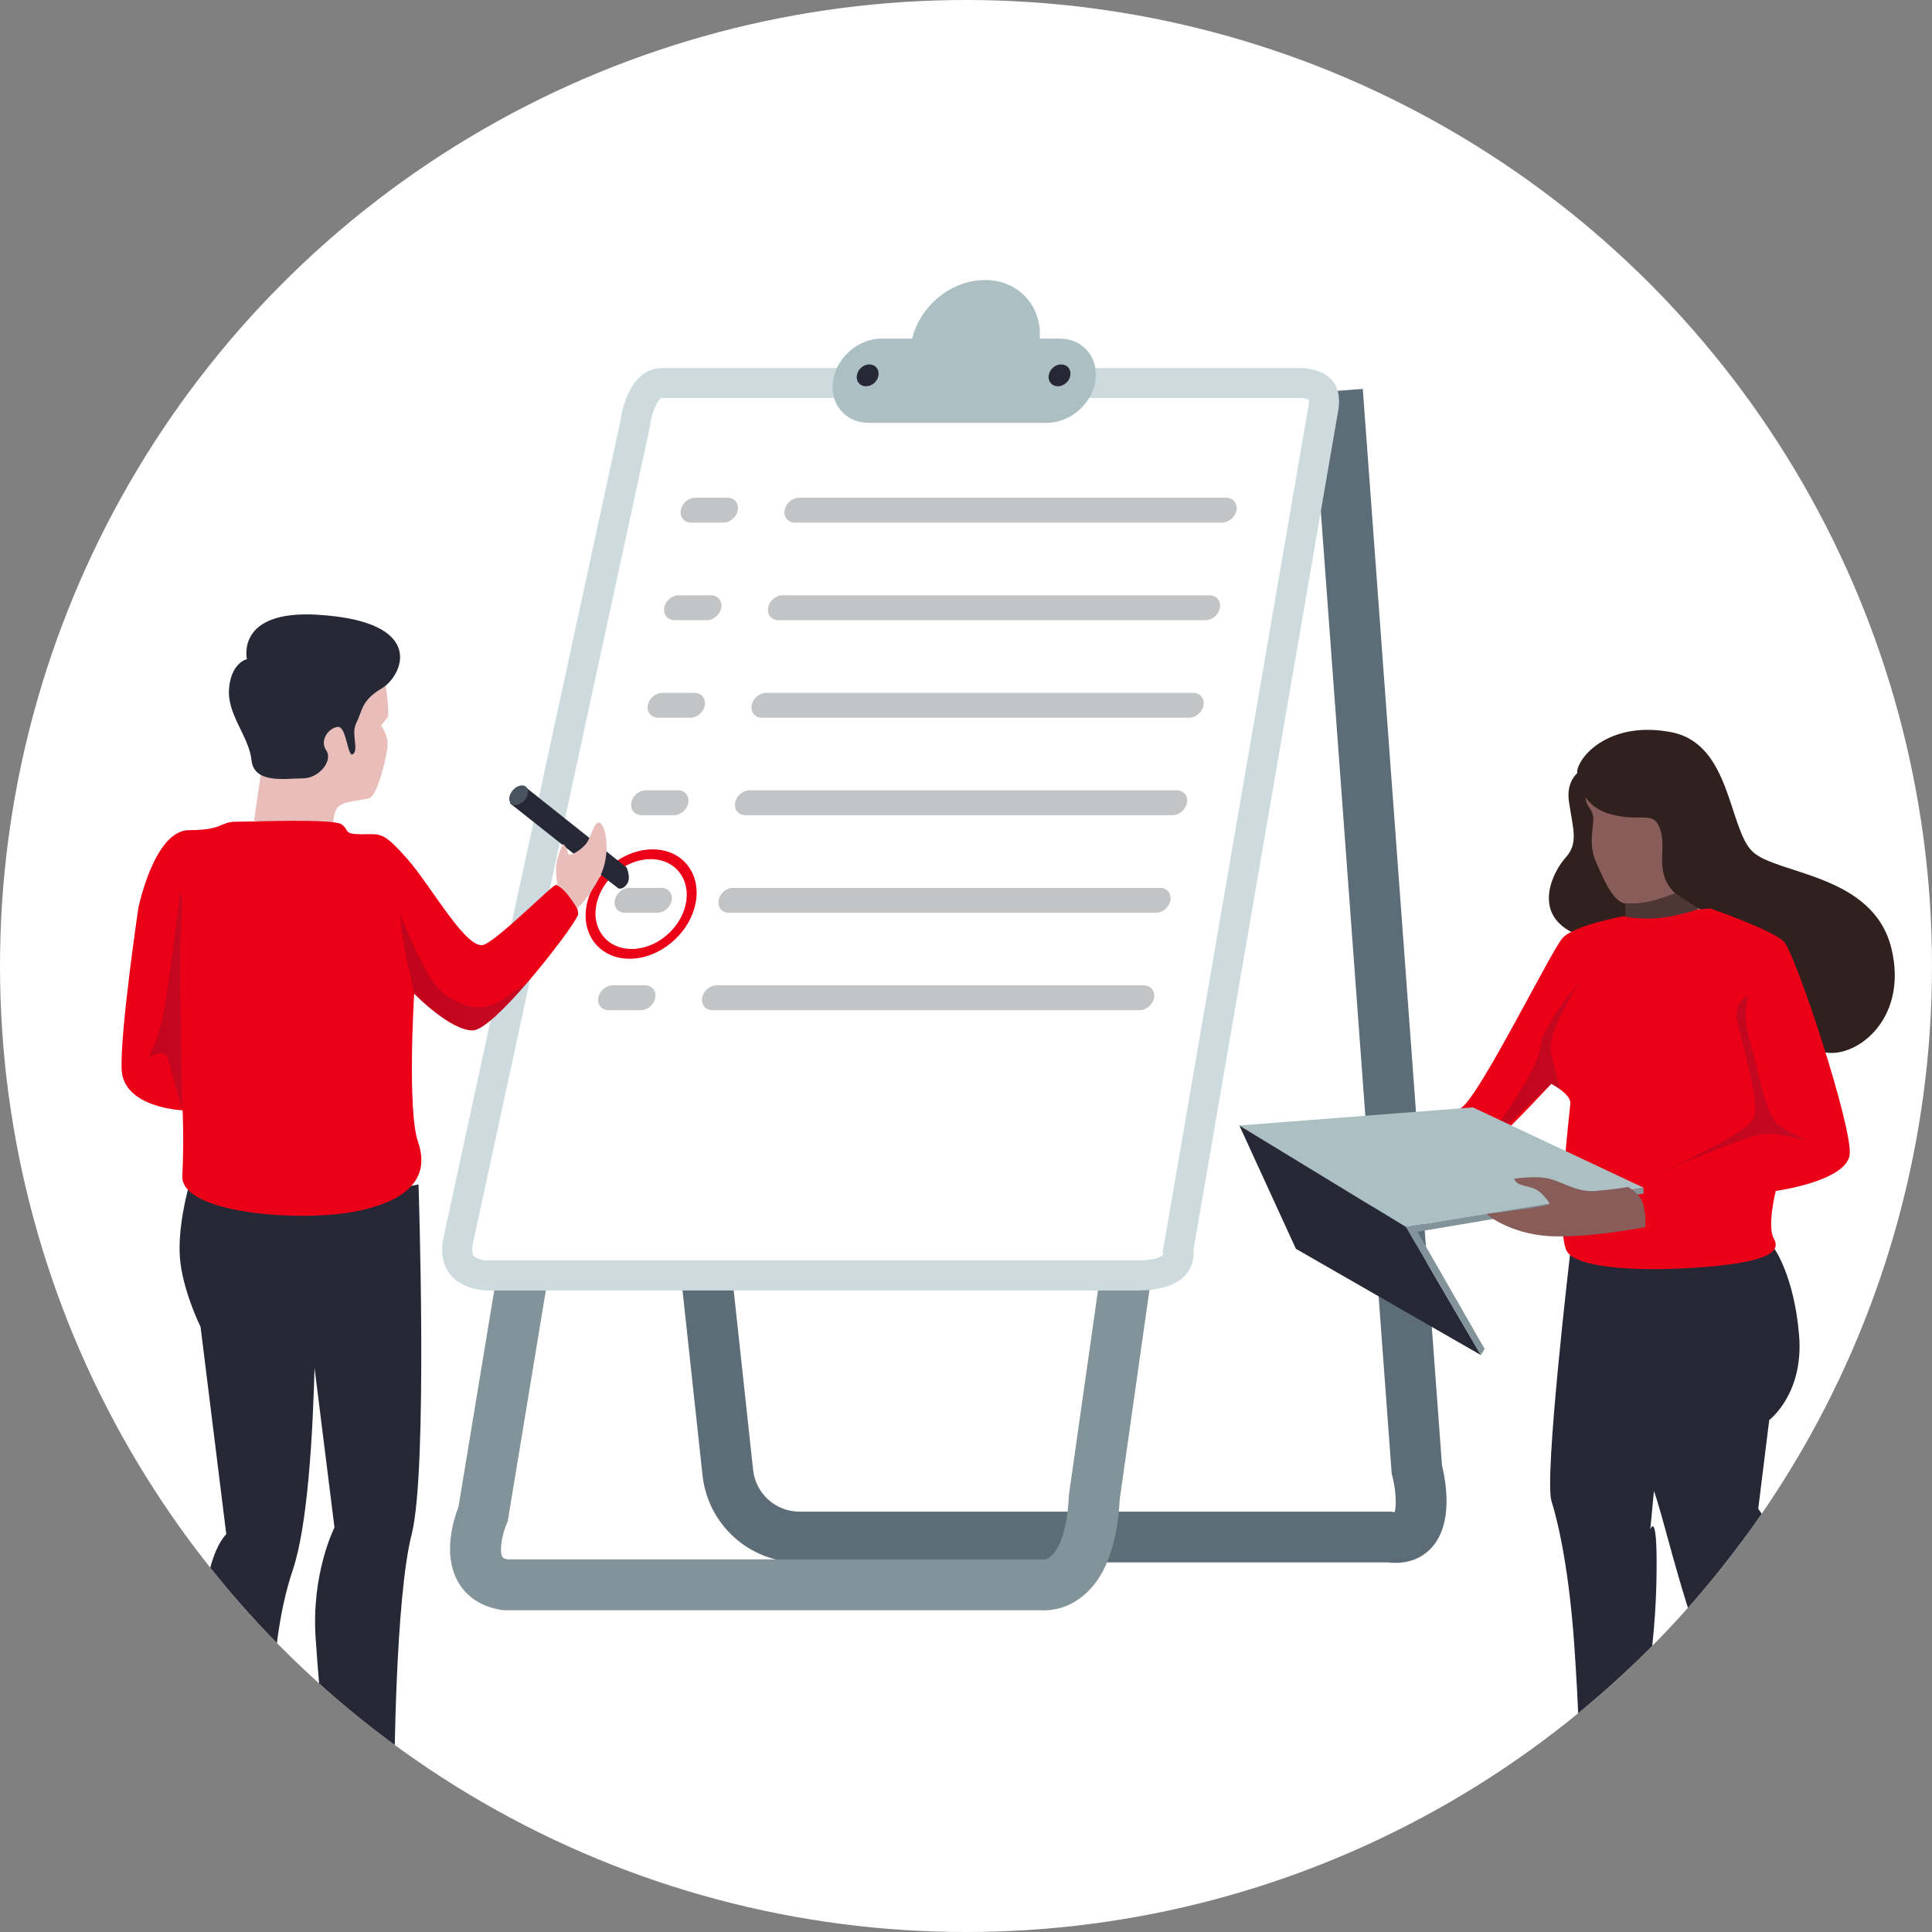 <?xml version="1.0" encoding="UTF-8"?><svg xmlns="http://www.w3.org/2000/svg" xmlns:xlink="http://www.w3.org/1999/xlink" id="Layer_163f68a6237cee" viewBox="0 0 160 160" aria-hidden="true" width="160px" height="160px"><rect x="0" y="0" width="160" height="160" fill="#808080" stroke="none"/><defs><linearGradient class="cerosgradient" data-cerosgradient="true" id="CerosGradient_id28c7d3ad7" gradientUnits="userSpaceOnUse" x1="50%" y1="100%" x2="50%" y2="0%"><stop offset="0%" stop-color="#d1d1d1"/><stop offset="100%" stop-color="#d1d1d1"/></linearGradient><style>.cls-1-63f68a6237cee{fill:none;}.cls-2-63f68a6237cee{fill:url(#linear-gradient63f68a6237cee);}.cls-2-63f68a6237cee,.cls-3-63f68a6237cee,.cls-4-63f68a6237cee,.cls-5-63f68a6237cee{opacity:.2;}.cls-6-63f68a6237cee{clip-path:url(#clippath63f68a6237cee);}.cls-7-63f68a6237cee{fill:#eb0017;}.cls-8-63f68a6237cee{fill:#fff;}.cls-9-63f68a6237cee{fill:#e5eff0;}.cls-10-63f68a6237cee{fill:#e8bdba;}.cls-11-63f68a6237cee{fill:#875c59;}.cls-12-63f68a6237cee{fill:#cddbde;}.cls-13-63f68a6237cee{fill:#c3c4c5;}.cls-14-63f68a6237cee{fill:#acc0c4;}.cls-15-63f68a6237cee{fill:#47535e;}.cls-16-63f68a6237cee{fill:#30201e;}.cls-17-63f68a6237cee{fill:#262836;}.cls-18-63f68a6237cee{fill:#4d3633;}.cls-19-63f68a6237cee{fill:#5d6d78;}.cls-20-63f68a6237cee{fill:#82939a;}.cls-3-63f68a6237cee{fill:url(#linear-gradient-363f68a6237cee);}.cls-4-63f68a6237cee{fill:url(#linear-gradient-463f68a6237cee);}.cls-5-63f68a6237cee{fill:url(#linear-gradient-263f68a6237cee);}</style><clipPath id="clippath63f68a6237cee"><circle class="cls-1-63f68a6237cee" cx="80" cy="80" r="80"/></clipPath><linearGradient id="linear-gradient63f68a6237cee" x1="135.15" y1="90.24" x2="149.51" y2="90.24" gradientUnits="userSpaceOnUse"><stop offset="0" stop-color="#161630"/><stop offset="1" stop-color="#2d2d4d"/></linearGradient><linearGradient id="linear-gradient-263f68a6237cee" x1="122.64" y1="88.17" x2="130.95" y2="88.17" xlink:href="#linear-gradient63f68a6237cee"/><linearGradient id="linear-gradient-363f68a6237cee" x1="-11.09" y1="55.77" x2="-7.82" y2="55.77" gradientTransform="translate(21.27 26.86) rotate(-1.95)" xlink:href="#linear-gradient63f68a6237cee"/><linearGradient id="linear-gradient-463f68a6237cee" x1="10.19" y1="54.12" x2="20.5" y2="54.12" gradientTransform="translate(21.27 26.86) rotate(-1.95)" xlink:href="#linear-gradient63f68a6237cee"/></defs><circle class="cls-8-63f68a6237cee" cx="80" cy="80" r="80"/><g class="cls-6-63f68a6237cee"><g><path class="cls-19-63f68a6237cee" d="m115.6,129.43c-.21,0-.43-.01-.67-.04h-48.71c-4.14,0-7.59-3.1-8.04-7.21l-1.9-17.56,4.19-.45,1.9,17.56c.21,1.97,1.87,3.46,3.85,3.46h49.02l.16.03s.07.01.1.01c.17-.55.09-1.91-.19-2.98l-.05-.19-.02-.2-6.58-89.34,4.2-.31,6.56,89.15c.32,1.31.96,4.8-.85,6.8-.46.51-1.41,1.27-2.99,1.27Z"/><path class="cls-20-63f68a6237cee" d="m86.46,133.36c-.13,0-.24,0-.33-.01h-44.48l-.16-.03c-2.07-.33-3.1-1.48-3.59-2.38-1.25-2.28-.32-5.14.07-6.15l3.59-21.74,4.16.69-3.67,22.24-.1.24c-.38.88-.61,2.24-.35,2.71.06.11.24.17.42.21h44.54c.56-.11,1.76-1.18,1.96-5.26l.02-.2,3.31-23.28,4.17.59-3.29,23.19c-.2,3.83-1.23,6.53-3.07,8.01-1.23,1-2.47,1.17-3.18,1.17Z"/><path class="cls-12-63f68a6237cee" d="m54.85,30.48h52.45s4.11-.34,3.54,3.43l-12.01,69.65s.57,3.43-4.91,3.31h-53.59s-4.23,0-3.66-4.11l14.72-67.94s.48-4.34,3.45-4.34Z"/><path class="cls-8-63f68a6237cee" d="m93.92,104.39h-53.59c-.31,0-.91-.16-1.11-.39-.1-.12-.14-.43-.1-.82l14.73-67.96v-.13c.13-.9.63-2.13,1-2.13h52.65s.05,0,.05,0c.41,0,.72.09.85.15,0,.07.01.2-.02.41l-12.1,70.22.07.16s-.02.04-.03.04c-.05.05-.5.45-2.14.45h-.26Z"/><g><path class="cls-13-63f68a6237cee" d="m102.4,42.25c-.1.57-.63,1.03-1.2,1.03h-35.37c-.57,0-.95-.46-.85-1.03h0c.1-.57.63-1.03,1.2-1.03h35.37c.57,0,.95.46.85,1.03h0Z"/><path class="cls-13-63f68a6237cee" d="m61.1,42.25c-.1.57-.63,1.03-1.2,1.03h-2.67c-.57,0-.95-.46-.85-1.03h0c.1-.57.63-1.03,1.2-1.03h2.67c.57,0,.95.46.85,1.03h0Z"/><path class="cls-13-63f68a6237cee" d="m101.03,50.33c-.1.57-.63,1.03-1.2,1.03h-35.37c-.57,0-.95-.46-.85-1.03h0c.1-.57.63-1.03,1.2-1.03h35.37c.57,0,.95.46.85,1.03h0Z"/><path class="cls-13-63f68a6237cee" d="m59.73,50.33c-.1.57-.63,1.03-1.2,1.03h-2.67c-.57,0-.95-.46-.85-1.03h0c.1-.57.63-1.03,1.2-1.03h2.67c.57,0,.95.46.85,1.03h0Z"/><path class="cls-13-63f68a6237cee" d="m99.67,58.41c-.1.57-.63,1.03-1.2,1.03h-35.37c-.57,0-.95-.46-.85-1.03h0c.1-.57.63-1.03,1.2-1.03h35.37c.57,0,.95.46.85,1.03h0Z"/><path class="cls-13-63f68a6237cee" d="m58.37,58.41c-.09.57-.63,1.03-1.2,1.03h-2.67c-.57,0-.95-.46-.85-1.03h0c.1-.57.63-1.03,1.2-1.03h2.67c.57,0,.95.46.85,1.03h0Z"/><path class="cls-13-63f68a6237cee" d="m98.3,66.48c-.1.57-.63,1.03-1.2,1.03h-35.37c-.57,0-.95-.46-.85-1.03h0c.1-.57.63-1.03,1.2-1.03h35.37c.57,0,.95.46.85,1.03h0Z"/><path class="cls-13-63f68a6237cee" d="m57,66.48c-.1.57-.63,1.03-1.2,1.03h-2.67c-.57,0-.95-.46-.85-1.03h0c.1-.57.63-1.03,1.2-1.03h2.67c.57,0,.95.46.85,1.03h0Z"/><path class="cls-13-63f68a6237cee" d="m96.93,74.56c-.1.57-.63,1.03-1.2,1.03h-35.37c-.57,0-.95-.46-.85-1.03h0c.1-.57.63-1.03,1.2-1.03h35.37c.57,0,.95.46.85,1.03h0Z"/><path class="cls-13-63f68a6237cee" d="m55.63,74.56c-.1.57-.63,1.03-1.2,1.03h-2.67c-.57,0-.95-.46-.85-1.03h0c.1-.57.63-1.03,1.2-1.03h2.67c.57,0,.95.46.85,1.03h0Z"/><path class="cls-13-63f68a6237cee" d="m95.57,82.63c-.1.57-.63,1.03-1.2,1.03h-35.37c-.57,0-.95-.46-.85-1.03h0c.1-.57.63-1.03,1.2-1.03h35.37c.57,0,.95.46.85,1.03h0Z"/><path class="cls-13-63f68a6237cee" d="m54.27,82.63c-.1.57-.63,1.03-1.2,1.03h-2.67c-.57,0-.95-.46-.85-1.03h0c.1-.57.63-1.03,1.2-1.03h2.67c.57,0,.95.46.85,1.03h0Z"/></g><path class="cls-14-63f68a6237cee" d="m86.05,28.55c-.44,2.92-3.17,5.29-6.1,5.29h0c-2.92,0-4.93-2.37-4.49-5.29v-.07c.45-2.92,3.18-5.29,6.11-5.29h0c2.92,0,4.93,2.37,4.49,5.29v.07Z"/><path class="cls-14-63f68a6237cee" d="m90.72,31.53c-.29,1.93-2.1,3.49-4.03,3.49h-14.74c-1.93,0-3.26-1.56-2.96-3.49h0c.29-1.93,2.09-3.49,4.02-3.49h14.74c1.93,0,3.26,1.56,2.96,3.49h0Z"/><path class="cls-17-63f68a6237cee" d="m88.64,31.09c-.08.5-.54.9-1.03.9h0c-.5,0-.84-.4-.76-.9h0c.07-.51.54-.91,1.03-.91h0c.5,0,.84.4.76.9h0Z"/><path class="cls-17-63f68a6237cee" d="m72.75,31.09c-.07.5-.54.9-1.03.9h0c-.5,0-.84-.4-.76-.9h0c.08-.51.54-.91,1.03-.91h0c.5,0,.84.4.76.9h0Z"/><path class="cls-7-63f68a6237cee" d="m54.05,70.34c-2.48,0-4.92,2.03-5.45,4.53-.53,2.5,1.06,4.53,3.54,4.53s4.92-2.03,5.45-4.53c.53-2.5-1.06-4.53-3.54-4.53Zm-1.74,8.25c-2.04,0-3.35-1.67-2.91-3.72.43-2.06,2.44-3.72,4.48-3.72s3.35,1.67,2.91,3.72c-.43,2.06-2.44,3.72-4.48,3.72Z"/></g><path class="cls-9-63f68a6237cee" d="m140.89,127.45s2.05,18.22,1.88,19.44c-.17,1.22-2.27,3.6-1.88,4.16.39.55,6.54-1.44,6.04-2.88-.5-1.44-.61-4.43-.66-5.48-.06-1.05.28-16.01.28-16.01l-5.65.78Z"/><path class="cls-9-63f68a6237cee" d="m130.17,125.65s1.62,18.36,1.29,19.91c-.33,1.54-2.52,5.04-2.52,5.04,0,0,5.04-1.14,5.85-2.6.81-1.46-.16-3.17,0-4.47.16-1.3,1.87-17.87,1.87-17.87h-6.5Z"/><path class="cls-17-63f68a6237cee" d="m135.08,145.98s1.03,1.53.98,3.11c-.05,1.58-.49,3.94-.49,3.94h-1.03s.11-3.21-.26-3.21-1.05,3.52-4.78,3.94c-3.73.42-5.41.21-4.62-.58.79-.79,4.36-3.84,4.73-3.68.37.16,2.47.21,3.68-.84,1.21-1.05,1.8-2.69,1.8-2.69Z"/><path class="cls-17-63f68a6237cee" d="m146.47,147.14s1.03,1.53.98,3.11c-.05,1.58-.49,3.94-.49,3.94h-1.03s.1-3.21-.26-3.21-1.05,3.52-4.78,3.94c-3.73.42-5.41.21-4.63-.58.79-.79,4.36-3.84,4.73-3.68.37.16,2.47.21,3.68-.84,1.21-1.05,1.8-2.69,1.8-2.69Z"/><path class="cls-17-63f68a6237cee" d="m130.02,103.93s-2.16,18.43-1.53,20.4c.63,1.97,1.47,6,1.88,11.83.41,5.84.41,8.76.41,8.76,0,0-.25,1.06,2.02,1.06s2.55-.59,2.63-.83c.08-.24,1.58-7.25,1.74-13.84.16-6.59-.5-4.64-.5-4.64l2.09-22.15s-6.33.14-8.73-.6Z"/><path class="cls-17-63f68a6237cee" d="m136.67,104.53s-.74,16.82,0,18.23,1.69,6.17,3.67,12.1c1.98,5.93,2.44,12.03,2.44,12.03,0,0-1.61.7,2.2.25,3.82-.45,2.47-.43,2.47-.43,0,0,1.93-11.89.66-16.54-.81-2.95-2.5-5.22-2.5-5.22l.91-7.35s2.89-2.17,2.47-7.05c-.41-4.88-2.04-7.13-2.04-7.13l-10.29,1.11Z"/><path class="cls-16-63f68a6237cee" d="m131.29,63.6s-1.69.57-1.35,2.83c.34,2.27.79,3.4-.28,4.59-1.08,1.19-2.72,4.54.51,6.18,3.23,1.64,7.35-2.04,7.43-4.42.08-2.38-6.3-9.18-6.3-9.18Z"/><path class="cls-11-63f68a6237cee" d="m131.38,65.08s-.2.76,0,1.35c.2.6.64.68.56,1.63-.08.95-.32,2.11.24,3.34.56,1.23,1.35,3.3,2.43,3.42,1.07.12,3.82-.2,4.81-1.47.99-1.27-1.07-8.04-2.82-8.79-1.75-.76-5.21.52-5.21.52Z"/><path class="cls-16-63f68a6237cee" d="m130.62,63.88s-.06,2.72,2.66,3.52c2.72.79,3.69-.45,4.25,1.42.57,1.87-.96,4.13,2.38,6.03,3.35,1.9,6.18,1.9,7.31,4.8,1.13,2.89.91,6.35,3.46,7.37,2.55,1.02,7.48-2.32,5.95-8.51-1.53-6.18-9.53-6.07-11.51-8-1.98-1.93-1.76-8.9-6.69-9.87-4.93-.96-7.6,1.81-7.82,3.23Z"/><path class="cls-7-63f68a6237cee" d="m134.5,75.87s-4.16.74-5.11,1.83c-.95,1.09-6.71,12.78-8.32,14.01-1.6,1.23-2.04,1.3-2.04,1.3,0,0,3.16,2.44,3.95,2.13.79-.31,5.49-5.38,5.49-5.38,0,0,1.65.84,1.58,1.64-.07.8-1.31,10.94-.22,12.33,1.09,1.39,6.56,1.61,11.67,1.17,5.11-.44,5.98-1.31,5.4-2.33-.58-1.02.16-3.94.16-3.94,0,0,5.82-.8,6.12-2.99.29-2.19-4.48-16.68-5.45-17.66-.97-.98-6.11-2.75-6.11-2.75l-7.11.64Z"/><path class="cls-18-63f68a6237cee" d="m134.6,74.82v1.1s1.39.28,2.99.09c1.61-.18,3.12-.74,3.12-.74l-2-1.31s-2.24,1.03-4.11.86Z"/><path class="cls-2-63f68a6237cee" d="m144.83,82.41s-.59,1.36,0,3.42c.59,2.06,1.42,6.6,2.42,7.31,1,.71,2,1.06,2.24,1.24.24.18-1.83-.53-3.36-.47-1.53.06-10.98,4.18-10.98,4.18,0,0,9.8-4.01,10.16-5.66.35-1.65-1.24-6.6-1.47-8.07-.24-1.47,1-1.94,1-1.94Z"/><path class="cls-5-63f68a6237cee" d="m130.95,81.19s-2.94,4.22-2.48,6.1c.46,1.88.76,2.96.76,2.96l-.76-.48-5.83,5.38s4.74-6.37,4.9-8.34c.16-1.97,3.41-5.62,3.41-5.62Z"/><polygon class="cls-14-63f68a6237cee" points="121.98 91.71 136.11 98.36 116.44 101.62 102.64 93.21 121.98 91.71"/><polygon class="cls-17-63f68a6237cee" points="116.44 101.62 122.64 112.22 107.32 103.42 102.64 93.21 116.44 101.62"/><polygon class="cls-20-63f68a6237cee" points="136.11 98.36 136.11 98.85 117.39 102.01 122.95 111.71 122.64 112.22 116.44 101.62 136.11 98.36"/><path class="cls-11-63f68a6237cee" d="m134.82,98.3s1.05.49,1.29,1.53c.24,1.04.14,1.8.14,1.8,0,0-4.81.93-7.99.74-3.18-.2-5.29-1.82-5.08-1.85.2-.03,5.34-.61,5.16-.86-.18-.25-.66-.93-1.15-1.16-.49-.23-.91-.26-1.3-.41-.39-.14-.49-.47-.49-.47,0,0,1.78-.29,2.92,0,1.15.29,2.28,1.14,3.83,1.01,1.56-.13,2.66-.33,2.66-.33Z"/><path class="cls-14-63f68a6237cee" d="m17.24,146.56s-.49,3.86.49,5.02c.99,1.16,4.13-.88,4.28-1.69.15-.81.1-3.79.1-3.79l-4.87.46Z"/><path class="cls-17-63f68a6237cee" d="m17.09,149.89c-.39,0-.52.38-.49,1.46.03,1.07.05,2.26.39,2.44.34.18,13.6.46,13.5-.11-.1-.57-.05-2.37-1.8-2.42-1.75-.04-3.6-.71-4.2-1.18-.61-.47-1.44-1.09-1.85-.69-.41.41-2.01,1.16-3.25,1.12-1.24-.03-2.3-.62-2.3-.62Z"/><path class="cls-14-63f68a6237cee" d="m27.86,146.64s-.5,3.98.49,5.18c.99,1.2,4.13-.92,4.28-1.75.15-.83.1-3.91.1-3.91l-4.87.48Z"/><path class="cls-17-63f68a6237cee" d="m27.64,150.7c-.39,0-.52.38-.49,1.46.03,1.07.06,2.26.39,2.44.33.18,13.6.46,13.5-.11-.1-.57-.05-2.37-1.8-2.42-1.75-.04-3.6-.71-4.2-1.18-.61-.47-1.44-1.09-1.85-.69-.41.41-2.01,1.16-3.25,1.12-1.24-.03-2.3-.62-2.3-.62Z"/><path class="cls-17-63f68a6237cee" d="m15.68,98.08s-.99,3.39-.78,6.07c.2,2.68,1.71,5.74,1.71,5.74l2.13,17.17s-2.09,1.78-1.94,9.13c.16,7.35-.2,11.61-.2,11.61,0,0,.13,1.19,2.79.87,2.66-.33,3.25-1.12,3.25-1.12,0,0-.83-10.33,1.6-17.51,2.43-7.18,1.83-29.42,1.83-29.42l-10.4-2.55Z"/><path class="cls-17-63f68a6237cee" d="m21.54,100.64s-.54,3.98,1.51,7.1c2.05,3.12,2.7,3.15,2.7,3.15l1.95,15.61s-1.93,3.78-1.56,9.17,1.01,11.61,1.01,11.61c0,0,1.17,1.45,3.34.54l2.17-.9s.07-14.52,1.43-19.84c1.36-5.33.57-28.99.57-28.99l-13.13,2.55Z"/><g><path class="cls-10-63f68a6237cee" d="m31.81,55.87s.54,3.31.27,3.57c-.26.27-.52.67-.52.67,0,0,.66.79.52,1.82-.15,1.13-.85,3.93-1.48,4.16-.63.23-2.15.21-2.63.76s-.41,2.15-.41,2.15l-6.52-1.04s.74-5.25.89-5.81,1.85-5.37,1.85-5.37l8.03-.91Z"/><path class="cls-17-63f68a6237cee" d="m31.61,57.01c-1.72,1.01-1.61,1.92-2.09,2.83-.48.91.21,2.19-.27,2.6-.48.41-.52-2.33-1.29-2.24s-1.51,1.14-.94,1.95c.57.81-.56,2.31-1.95,2.31s-4.03.49-4.24-1.5c-.21-1.99-2.05-3.79-1.86-5.95s1.48-2.42,1.48-2.42c0,0-.97-4.09,5.85-3.68,9.18.55,7.03,5.09,5.31,6.1Z"/><path class="cls-7-63f68a6237cee" d="m47.83,75.83c-.15.48-2.12,3.18-4.19,5.58-1.77,2.05-3.62,3.89-4.47,3.92-1.79.06-4.69-2.85-4.87-3.04h0s-.59,9.64.32,12.28c.91,2.64-.36,4.73-4.94,5.71-4.59.98-14.73.25-14.58-2.89.15-3.14.02-5.44.02-5.44,0,0-4.94-.19-5.05-3.42-.11-3.23,1.39-13.35,1.39-13.35,0,0,1.32-6.44,4.2-6.43,2.88,0,2.49-.7,3.93-.7,1.44,0,8.01-.27,8.7.22.69.49.08.82,1.67.82,1.59,0,1.73-.26,3.76,2.03,2.03,2.29,4.99,7.76,6.41,7.1,1.41-.67,5.53-4.86,5.89-4.93.35-.06,2.11,1.68,1.83,2.56Z"/><path class="cls-17-63f68a6237cee" d="m47.7,70.85l-5.47-4.33,1.27-1.35,8.39,6.67s.39.83.05,1.35c-.35.52-.72.39-.72.39l-3.51-2.73Z"/><path class="cls-10-63f68a6237cee" d="m46.18,73.32s-.24-1.09-.07-1.94c.17-.84.52-1.49.52-1.49,0,0,.38.32.4.75.01.43,1.13-.24,1.55-.82.41-.58.7-2.07,1.18-1.63.48.45.8,2.66-.07,4.39-.87,1.73-1.89,2.66-1.89,2.66,0,0-.88-1.54-1.62-1.93Z"/><path class="cls-15-63f68a6237cee" d="m43.43,66.28c-.34.39-.83.51-1.09.28-.27-.23-.21-.73.13-1.12.34-.39.83-.51,1.09-.28.27.23.21.73-.13,1.12Z"/><path class="cls-3-63f68a6237cee" d="m15.1,91.95s-.28-13.36-.08-15.57c.2-2.22-.09-2.57-.09-2.57,0,0-.7,5.82-1.22,9.12-.52,3.29-1.46,4.68-1.46,4.68,0,0,1.44-.86,1.64.03.2.89,1.22,4.31,1.22,4.31Z"/><path class="cls-4-63f68a6237cee" d="m43.64,81.41c-1.77,2.05-3.62,3.89-4.47,3.92-1.79.06-4.69-2.85-4.87-3.04h0s-.93-4.04-1.05-5.33l-.11-1.29s2.05,5.4,3.52,6.52c1.47,1.12,3.24,1.93,5.31.34.54-.42,1.13-.8,1.69-1.13Z"/></g></g></svg>